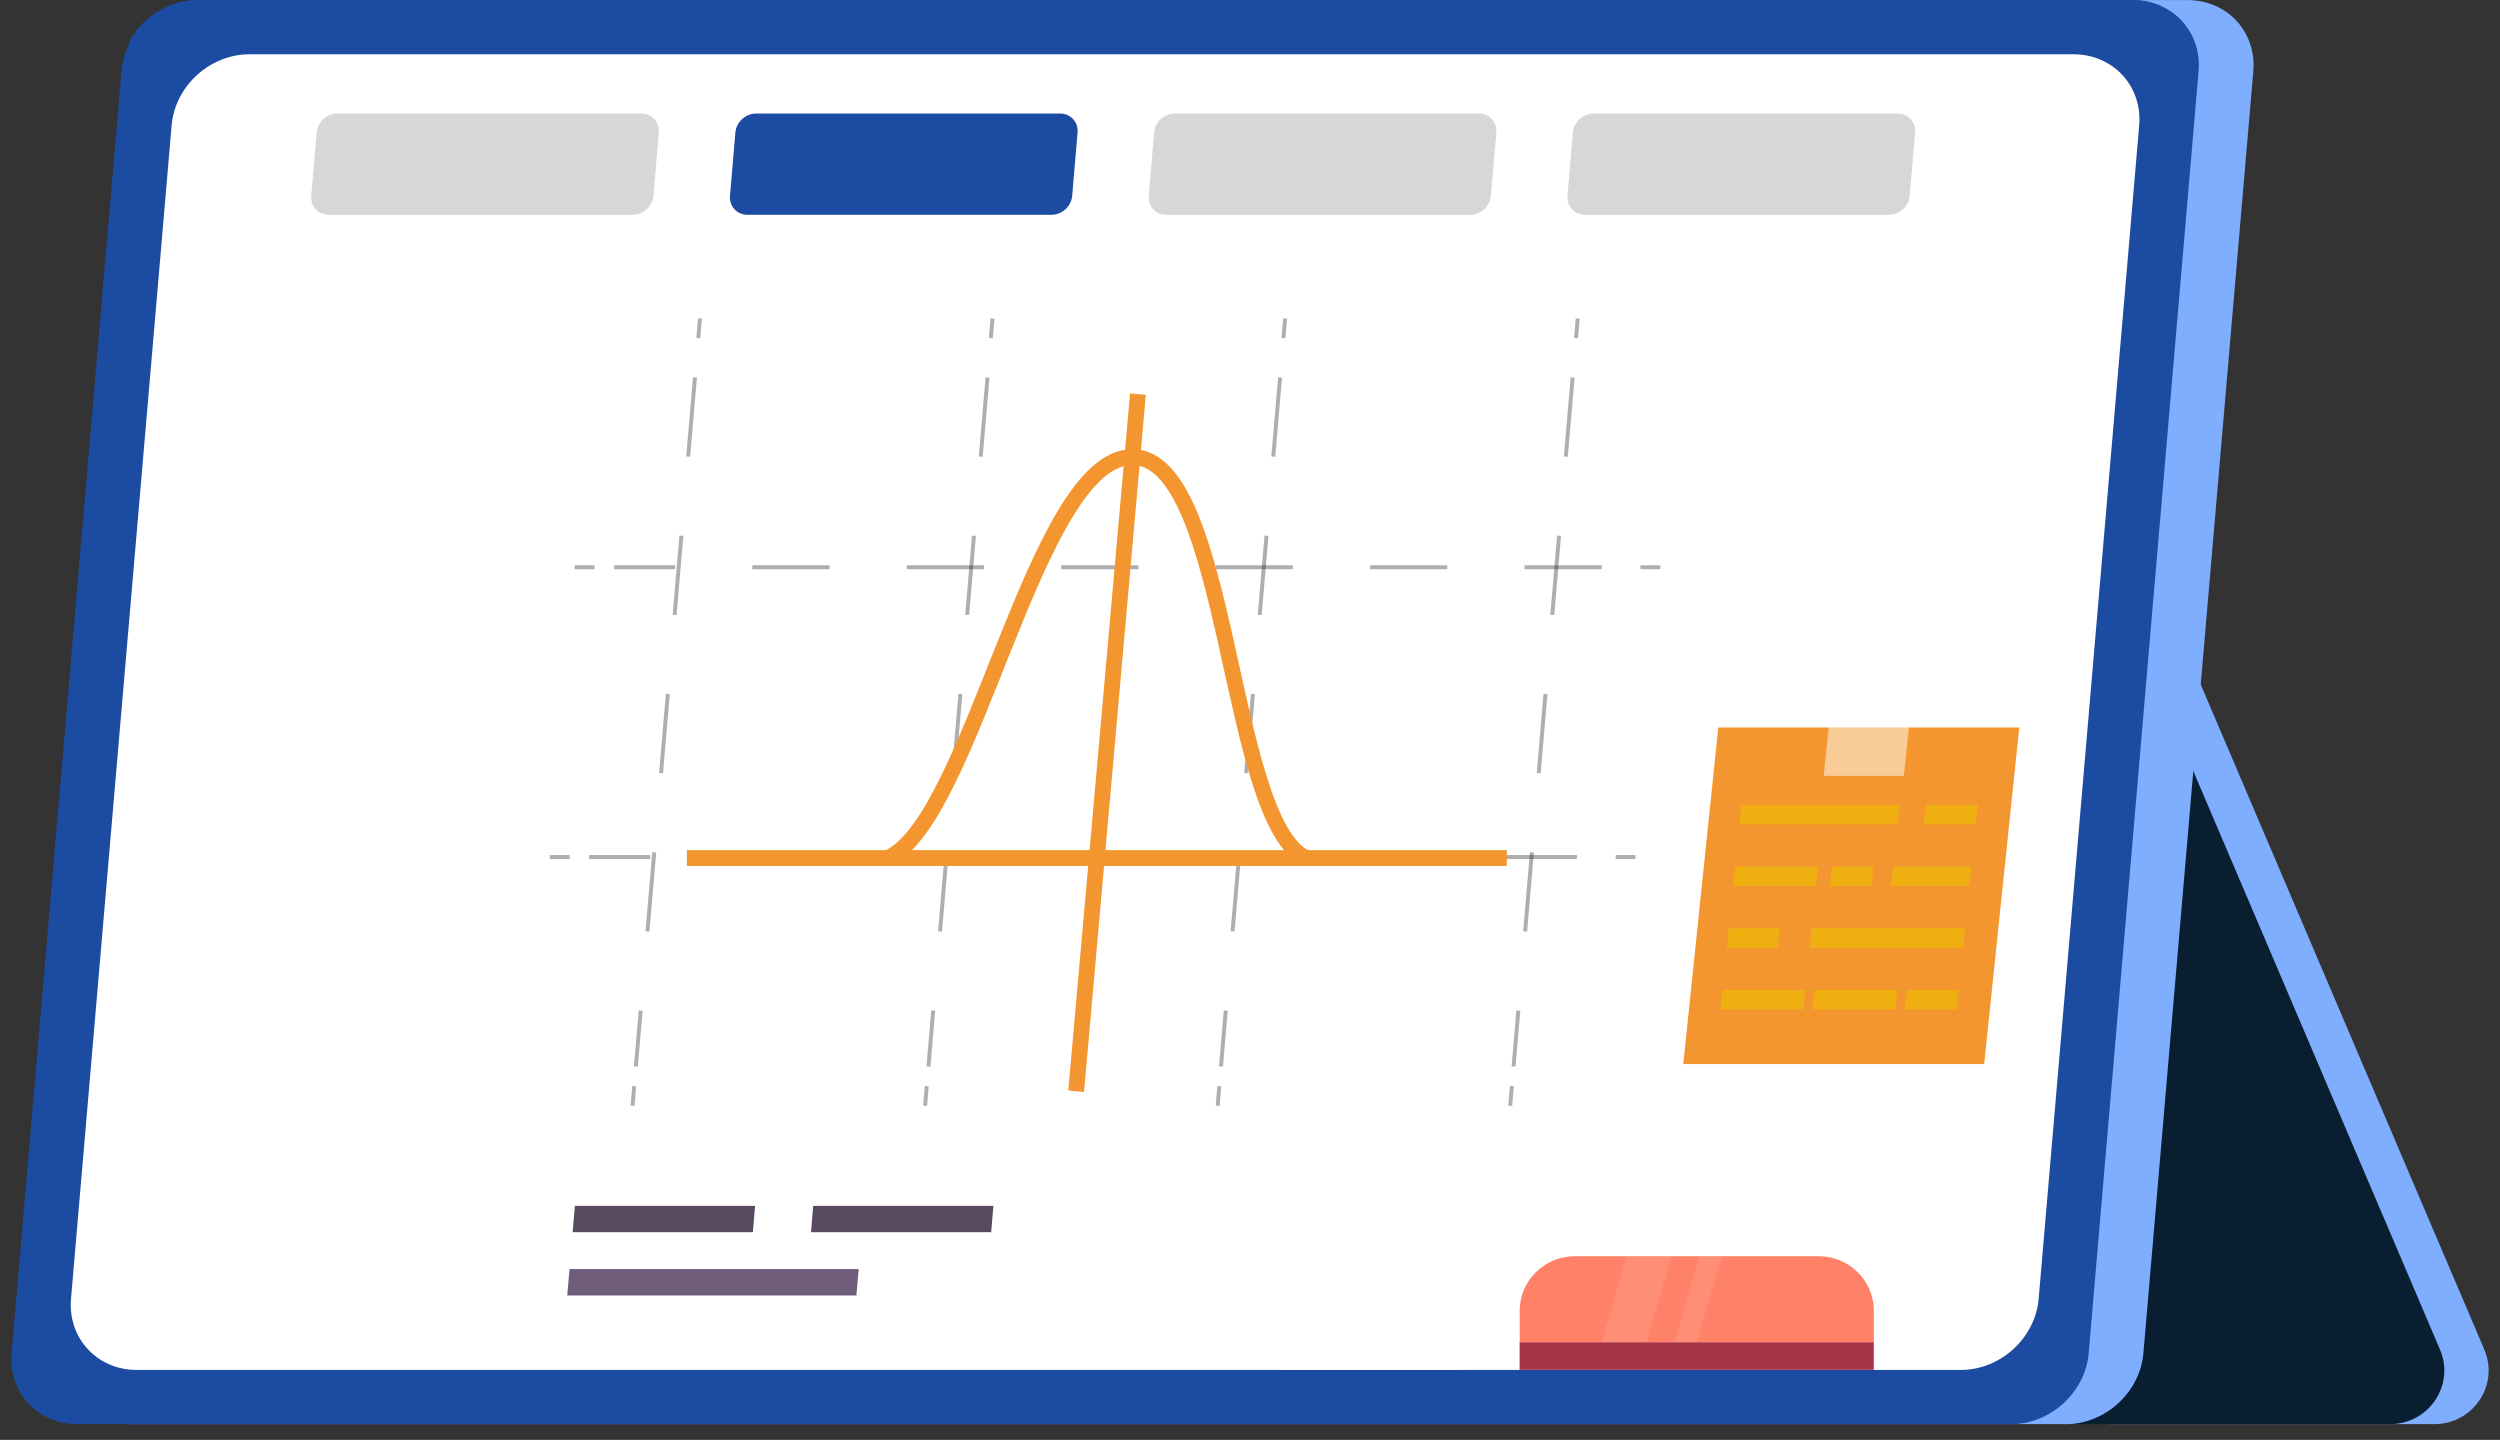 
<svg width="158" height="91" viewBox="0 0 158 91" fill="none" xmlns="http://www.w3.org/2000/svg">
<rect x="0" y="0" width="158" height="91" fill="#333333" stroke="none"/>
<path d="M135.924 39.828L155.313 85.293C156.266 87.53 154.61 90.005 152.156 90.005H131.483L135.919 39.828H135.924Z" fill="#0B263D"/>
<path d="M137.621 39.828L157.009 85.293C157.963 87.53 156.306 90.005 153.852 90.005H133.179L137.616 39.828H137.621Z" fill="#7FAEFF"/>
<path d="M134.82 39.828L154.208 85.293C155.162 87.53 153.506 90.005 151.052 90.005H130.378L134.815 39.828H134.82Z" fill="#091E30"/>
<path d="M130.549 90.006H8.347C5.843 90.006 3.986 87.993 4.197 85.512L11.138 4.5C11.349 2.019 13.552 0.006 16.057 0.006H138.258C140.763 0.006 142.62 2.019 142.409 4.5L135.463 85.517C135.252 87.998 133.048 90.011 130.544 90.011L130.549 90.006Z" fill="#7FAEFF"/>
<path d="M127.086 90.006H4.884C2.38 90.006 0.523 87.993 0.734 85.512L7.68 4.5C7.891 2.019 10.094 0.006 12.598 0.006H134.8C137.305 0.006 139.162 2.019 138.951 4.5L132.005 85.517C131.794 87.998 129.59 90.011 127.086 90.011V90.006Z" fill="#1B4CA1"/>
<path d="M10.967 1.785H134.75C136.763 1.785 138.364 3.072 138.83 4.857L138.86 4.494C139.071 2.013 137.214 0 134.71 0H12.508C10.641 0 8.945 1.118 8.112 2.709C8.935 2.128 9.923 1.78 10.967 1.78V1.785Z" fill="#1B4CA1"/>
<path d="M123.919 86.58H8.639C6.134 86.58 4.277 84.566 4.488 82.086L10.847 7.923C11.058 5.443 13.261 3.43 15.765 3.43H131.046C133.55 3.43 135.407 5.443 135.197 7.923L128.843 82.086C128.632 84.566 126.428 86.58 123.924 86.58H123.919Z" fill="white"/>
<path d="M44.238 20.127L44.133 21.365" stroke="black" stroke-opacity="0.32" stroke-width="0.25" stroke-miterlimit="10"/>
<path d="M43.922 23.855L40.188 67.401" stroke="black" stroke-opacity="0.32" stroke-width="0.25" stroke-miterlimit="10" stroke-dasharray="5.02 5.02"/>
<path d="M40.082 68.644L39.977 69.882" stroke="black" stroke-opacity="0.32" stroke-width="0.25" stroke-miterlimit="10"/>
<path d="M62.728 20.127L62.623 21.365" stroke="black" stroke-opacity="0.32" stroke-width="0.25" stroke-miterlimit="10"/>
<path d="M62.412 23.855L58.678 67.401" stroke="black" stroke-opacity="0.32" stroke-width="0.25" stroke-miterlimit="10" stroke-dasharray="5.02 5.02"/>
<path d="M58.572 68.644L58.467 69.882" stroke="black" stroke-opacity="0.32" stroke-width="0.25" stroke-miterlimit="10"/>
<path d="M81.223 20.127L81.112 21.365" stroke="black" stroke-opacity="0.32" stroke-width="0.25" stroke-miterlimit="10"/>
<path d="M80.901 23.855L77.167 67.401" stroke="black" stroke-opacity="0.32" stroke-width="0.25" stroke-miterlimit="10" stroke-dasharray="5.02 5.02"/>
<path d="M77.062 68.644L76.957 69.882" stroke="black" stroke-opacity="0.32" stroke-width="0.25" stroke-miterlimit="10"/>
<path d="M99.713 20.127L99.607 21.365" stroke="black" stroke-opacity="0.32" stroke-width="0.25" stroke-miterlimit="10"/>
<path d="M99.391 23.855L95.657 67.401" stroke="black" stroke-opacity="0.32" stroke-width="0.25" stroke-miterlimit="10" stroke-dasharray="5.02 5.02"/>
<path d="M95.552 68.644L95.446 69.882" stroke="black" stroke-opacity="0.32" stroke-width="0.25" stroke-miterlimit="10"/>
<path d="M104.932 35.85H103.678" stroke="black" stroke-opacity="0.32" stroke-width="0.25" stroke-miterlimit="10"/>
<path d="M101.228 35.85H38.803" stroke="black" stroke-opacity="0.32" stroke-width="0.25" stroke-miterlimit="10" stroke-dasharray="4.88 4.88"/>
<path d="M37.578 35.85H36.323" stroke="black" stroke-opacity="0.32" stroke-width="0.25" stroke-miterlimit="10"/>
<path d="M103.361 54.164H102.107" stroke="black" stroke-opacity="0.32" stroke-width="0.25" stroke-miterlimit="10"/>
<path d="M99.662 54.164H37.232" stroke="black" stroke-opacity="0.32" stroke-width="0.25" stroke-miterlimit="10" stroke-dasharray="4.88 4.88"/>
<path d="M36.007 54.164H34.752" stroke="black" stroke-opacity="0.32" stroke-width="0.25" stroke-miterlimit="10"/>
<path d="M47.581 77.876H36.193L36.333 76.211H47.721L47.581 77.876Z" fill="#584960"/>
<path d="M54.125 81.872H35.851L35.992 80.207H54.271L54.125 81.872Z" fill="#705D7A"/>
<path d="M62.643 77.876H51.255L51.395 76.211H62.783L62.643 77.876Z" fill="#584960"/>
<path d="M39.982 13.576H20.779C20.112 13.576 19.615 13.04 19.67 12.379L20.012 8.372C20.067 7.711 20.654 7.174 21.326 7.174H40.529C41.197 7.174 41.693 7.711 41.638 8.372L41.297 12.379C41.242 13.04 40.654 13.576 39.982 13.576Z" fill="black" fill-opacity="0.16"/>
<path d="M66.447 13.576H47.244C46.577 13.576 46.08 13.04 46.135 12.379L46.477 8.372C46.532 7.711 47.119 7.174 47.791 7.174H66.994C67.662 7.174 68.158 7.711 68.103 8.372L67.762 12.379C67.707 13.04 67.12 13.576 66.447 13.576Z" fill="#1B4CA1"/>
<path d="M92.912 13.576H73.709C73.042 13.576 72.545 13.04 72.6 12.379L72.942 8.372C72.997 7.711 73.584 7.174 74.256 7.174H93.459C94.126 7.174 94.623 7.711 94.568 8.372L94.227 12.379C94.172 13.04 93.584 13.576 92.912 13.576Z" fill="black" fill-opacity="0.16"/>
<path d="M119.377 13.576H100.174C99.507 13.576 99.01 13.04 99.065 12.379L99.406 8.372C99.462 7.711 100.049 7.174 100.721 7.174H119.924C120.591 7.174 121.088 7.711 121.033 8.372L120.692 12.379C120.637 13.04 120.049 13.576 119.377 13.576Z" fill="black" fill-opacity="0.16"/>
<path d="M82.528 54.229C77.559 51.803 77.73 28.887 71.561 28.887C65.393 28.887 61.508 51.803 56.108 54.229" stroke="#F3962F" stroke-miterlimit="10"/>
<path d="M43.41 54.228H95.231" stroke="#F3962F" stroke-miterlimit="10"/>
<path d="M71.918 24.91L68.013 68.968" stroke="#F3962F" stroke-miterlimit="10"/>
<path d="M99.522 79.393H114.945C116.867 79.393 118.428 80.939 118.428 82.843V84.836H96.044V82.843C96.044 80.939 97.605 79.393 99.527 79.393H99.522Z" fill="#FF8268"/>
<path opacity="0.1" d="M104.054 84.831H101.228L102.819 79.393H105.645L104.054 84.831Z" fill="white"/>
<path opacity="0.1" d="M107.231 84.831H105.821L107.412 79.393H108.822L107.231 84.831Z" fill="white"/>
<path d="M118.423 84.83H96.039V86.575H118.423V84.83Z" fill="url(#paint0_linear_1246_16701)"/>
<path d="M91.898 83.418H83.948C82.538 83.418 81.243 84.183 80.57 85.411C80.284 85.938 80.666 86.579 81.273 86.579H91.898C92.781 86.579 93.494 85.874 93.494 84.999C93.494 84.124 92.781 83.418 91.898 83.418Z" fill="white"/>
<path d="M125.4 67.248H106.383L108.596 45.977H127.618L125.4 67.248Z" fill="#F3962F"/>
<path opacity="0.5" d="M120.325 49.034H115.256L115.894 42.92H120.963L120.325 49.034Z" fill="white"/>
<path d="M119.924 52.107H109.941L110.072 50.879H120.054L119.924 52.107Z" fill="#F0AF11"/>
<path d="M124.883 52.107H121.59L121.716 50.879H125.008L124.883 52.107Z" fill="#F0AF11"/>
<path d="M114.769 56.003H109.535L109.665 54.775H114.895L114.769 56.003Z" fill="#F0AF11"/>
<path d="M118.273 56.003H115.643L115.768 54.775H118.403L118.273 56.003Z" fill="#F0AF11"/>
<path d="M124.476 56.003H119.517L119.648 54.775H124.602L124.476 56.003Z" fill="#F0AF11"/>
<path d="M112.35 59.896H109.133L109.259 58.668H112.476L112.35 59.896Z" fill="#F0AF11"/>
<path d="M124.07 59.896H114.363L114.493 58.668H124.2L124.07 59.896Z" fill="#F0AF11"/>
<path d="M113.956 63.794H108.727L108.852 62.566H114.087L113.956 63.794Z" fill="#F0AF11"/>
<path d="M119.778 63.794H114.549L114.674 62.566H119.909L119.778 63.794Z" fill="#F0AF11"/>
<path d="M123.663 63.794H120.371L120.501 62.566H123.794L123.663 63.794Z" fill="#F0AF11"/>
<defs>
<linearGradient id="paint0_linear_1246_16701" x1="2201.85" y1="192.493" x2="173.436" y2="192.493" gradientUnits="userSpaceOnUse">
<stop stop-color="#D95181"/>
<stop offset="1" stop-color="#A63446"/>
</linearGradient>
</defs>
</svg>

